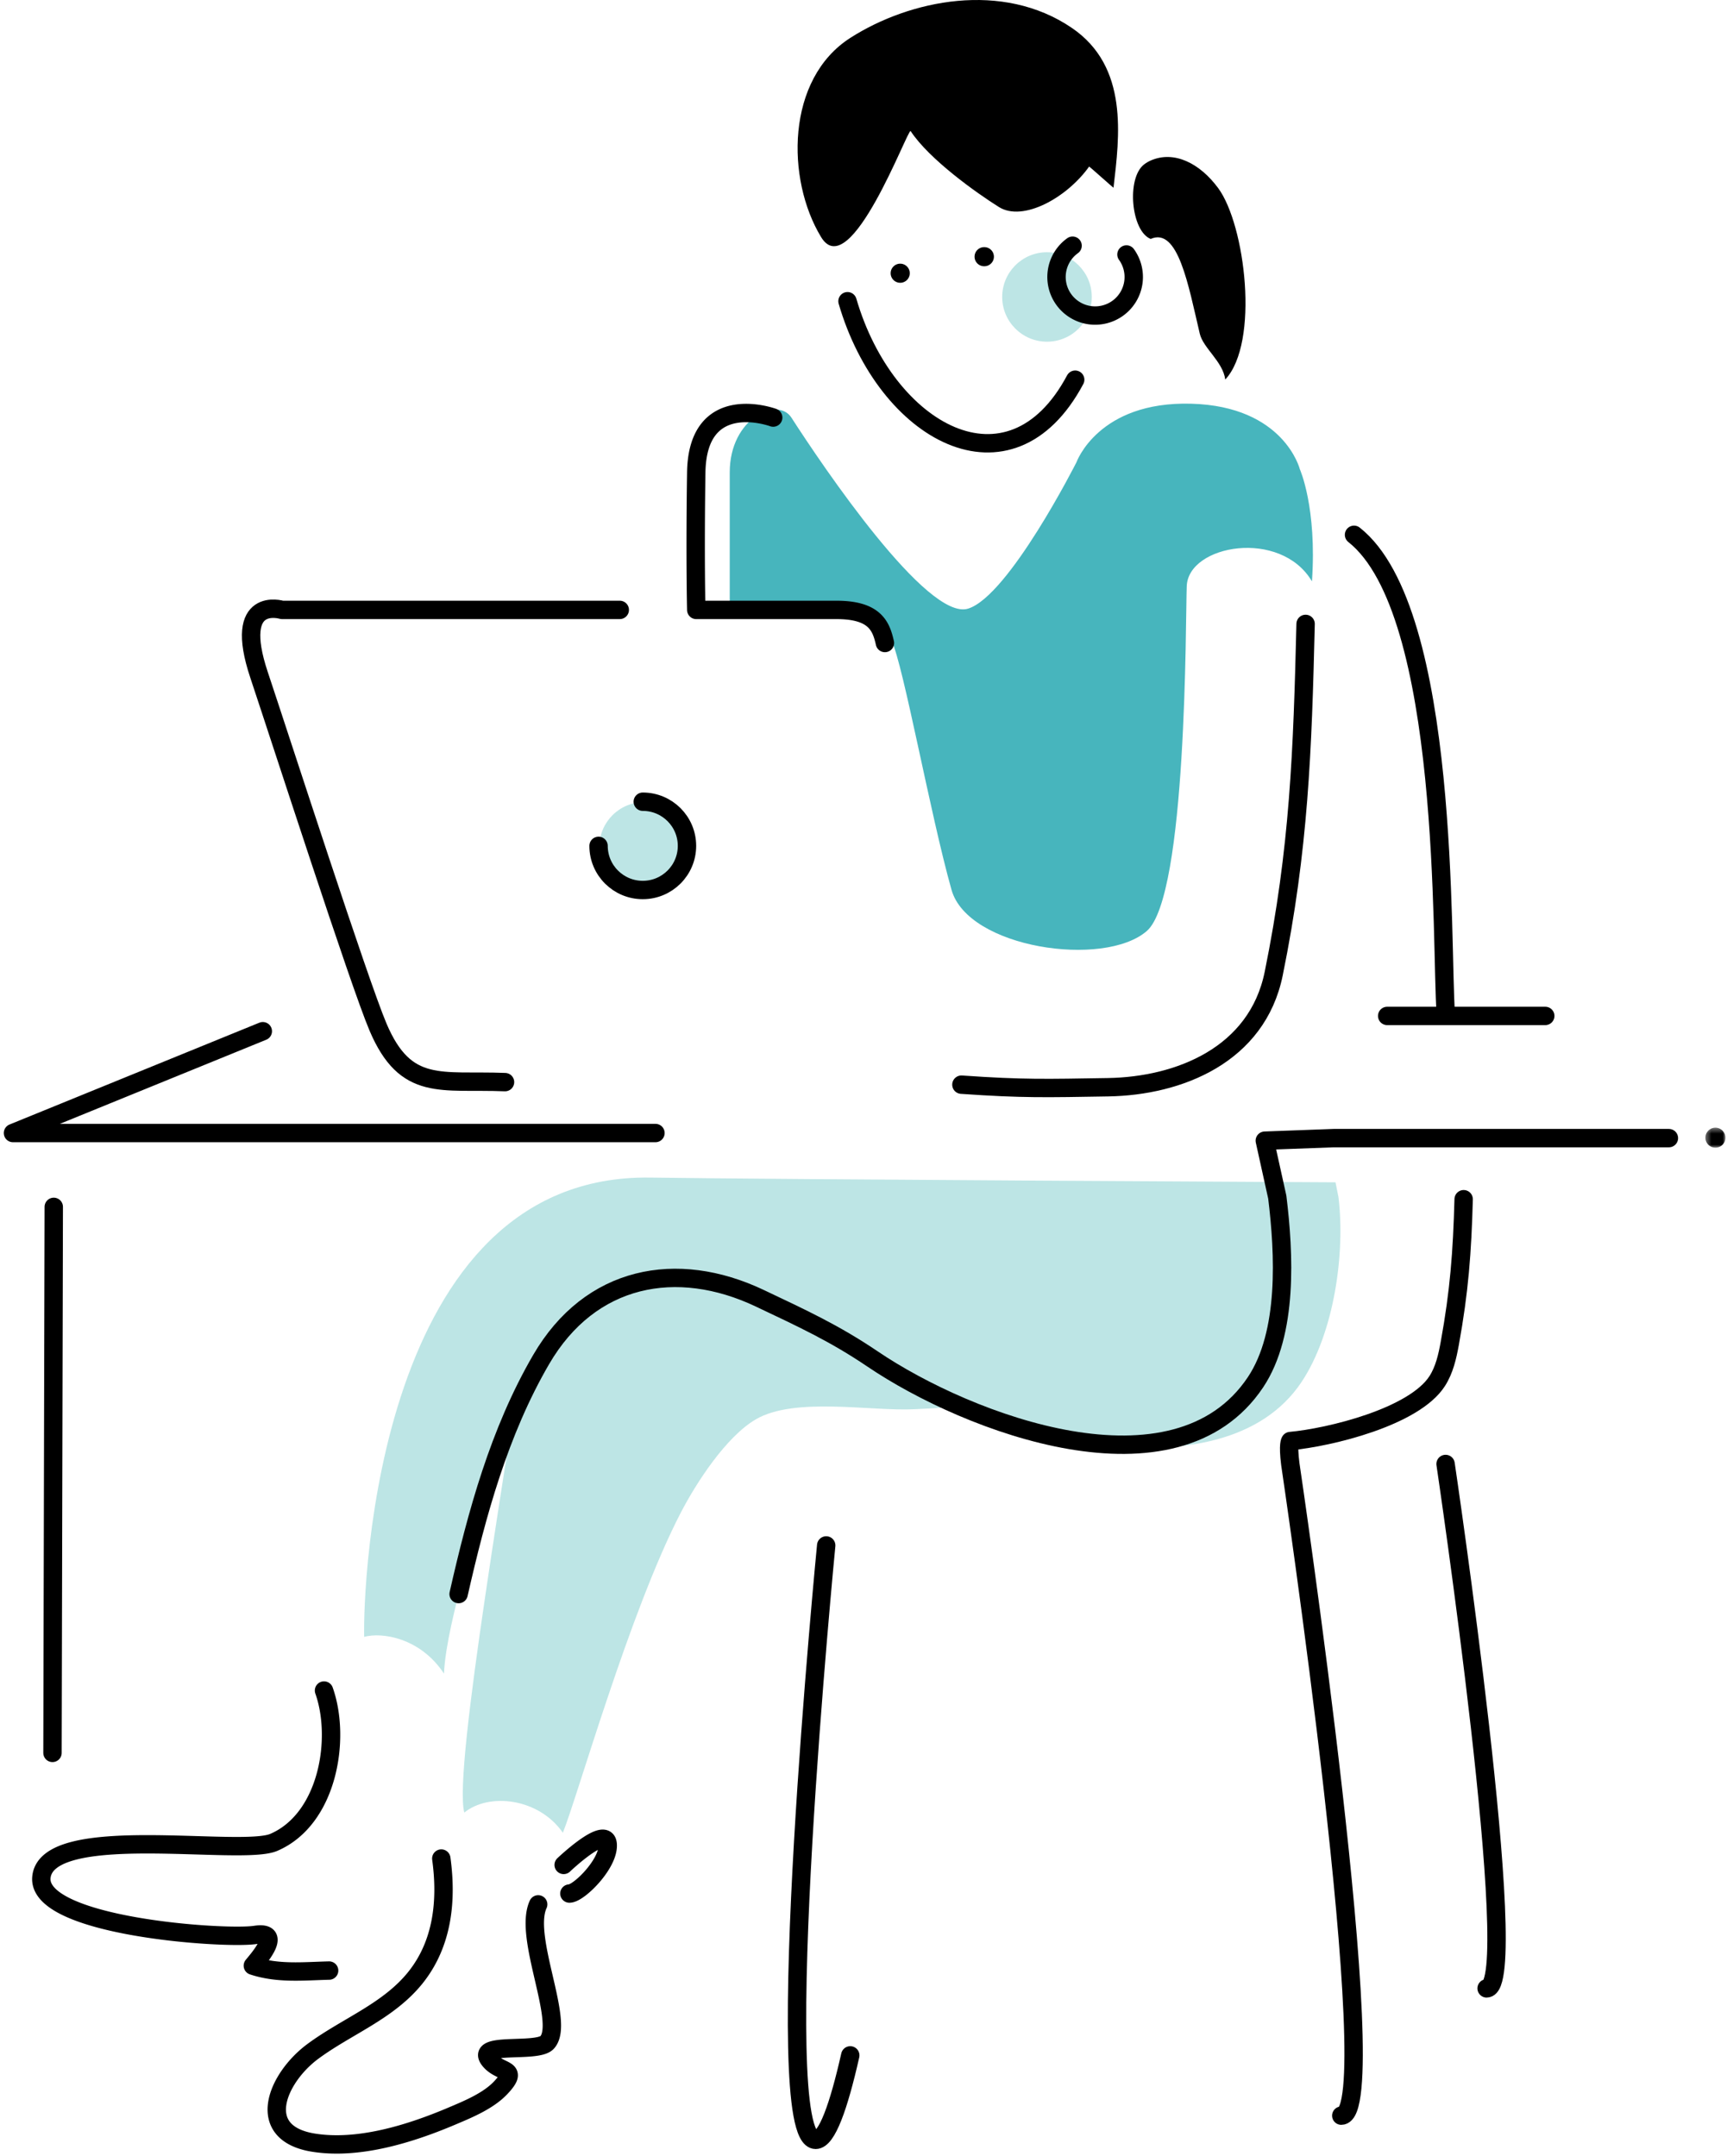 <svg xmlns="http://www.w3.org/2000/svg" xmlns:xlink="http://www.w3.org/1999/xlink" width="310" height="387"><defs><path id="a" d="M.4.435h3.601V4.03h-3.6z"/></defs><g fill="none" fill-rule="evenodd"><path fill="#BDE5E5" d="M123.67 152.006c0 4.434-3.602 8.028-8.041 8.028-4.442 0-8.042-3.594-8.042-8.028 0-4.434 3.6-8.029 8.042-8.029 4.44 0 8.04 3.595 8.04 8.029"/><path stroke="#000" stroke-linecap="round" stroke-linejoin="round" stroke-width="3.3" d="M115.378 143.909c4.383 0 7.936 3.548 7.936 7.924s-3.553 7.924-7.936 7.924-7.936-3.548-7.936-7.924"/><path fill="#BDE5E5" d="M195.977 53.305c0 4.434-3.6 8.029-8.04 8.029-4.441 0-8.041-3.595-8.041-8.029 0-4.434 3.6-8.028 8.04-8.028 4.441 0 8.041 3.594 8.041 8.028m-39.379 165.51l-61.3 13.601c-3.836 27.943-14.025 85.201-11.956 92.946 4.452-3.632 13.376-2.605 17.689 3.616 2.552-6.221 11.96-39.724 21.2-57.51 2.738-5.27 8.087-13.572 13.438-16.695 6.985-4.076 20.59-1.42 28.487-1.817l19.685-.988-27.243-33.153z"/><path fill="#47B5BD" d="M142.052 74.952c-2.426-3.769-11.063.026-11.063 9.85v23.305h21.28s4.175-.592 7.762 6.86c2.151 4.47 6.908 31.048 10.769 44.761 2.95 10.48 27.357 14.055 35.05 7.393 7.25-6.28 6.945-55.952 7.172-61.906.284-7.464 16.872-10.36 22.476-.86.917-13.269-2.172-20.124-2.172-20.124s-2.8-11.308-19.504-11.766c-16.704-.456-20.595 10.511-20.595 10.511s-12.127 23.989-19.45 26.274c-7.322 2.285-26.152-25.644-31.725-34.298"/><path stroke="#000" stroke-linecap="round" stroke-linejoin="round" stroke-width="3.3" d="M111.25 109.478H50.613s-8.924-2.743-4.119 11.653c4.137 12.392 17.974 55.251 21.36 63.228 4.985 11.746 11.359 9.426 22.8 9.882"/><path fill="#000" d="M192.42 5.026c-12.457-8.5-29.074-5.059-39.755 1.753-11.607 7.404-11.566 25.422-5.274 35.782 5.237 8.622 15.624-19.712 16.07-19.032 3.34 5.088 11.899 11.16 15.842 13.63 4.326 2.713 12.217-1.66 16.201-7.263.026-.036 4.367 3.849 4.372 3.805 1.071-9.215 2.765-21.7-7.455-28.675"/><path stroke="#000" stroke-linecap="round" stroke-linejoin="round" stroke-width="3.3" d="M192.999 68.156c-11.687 21.933-34 9.511-40.87-14.087"/><path fill="#BDE5E5" d="M240.257 214.883l-.532-2.656s-101.92-.53-122.99-.85c-49.141-.743-51.595 73.34-51.366 82.44 3.203-.875 10.069.153 14.329 6.596.202-5.073 2.315-12.908 2.625-14.278 3.268-14.417 8.65-29.143 16.184-42.092 14.565-25.034 43.176-13.132 61.292.92 16.688 12.943 59.695 24.312 73.811 3.137 5.879-8.82 7.885-23.121 6.647-33.217"/><path stroke="#000" stroke-linecap="round" stroke-linejoin="round" stroke-width="3.3" d="M234.358 111.991c-.55 22.814-1.168 40.396-5.727 62.786-2.973 14.597-16.997 20.175-29.726 20.382-11.123.18-15.246.314-26.331-.46m-54.919 8.682H2.33l44.845-18.278m252.395 19.191h-60.178l-12.359.458 2.24 10.132c1.237 10.095 1.978 24.396-3.9 33.217-14.35 21.526-51.464 7.533-68.741-4.161-6.845-4.632-12.702-7.323-20.269-10.912-14.86-7.046-30.42-4.126-39.229 11.015-7.534 12.949-11.543 27.676-14.812 42.093M277.377 182.36h-28.374m17.847 174.555c6.63 0-7.366-94.131-7.366-94.131m-111.179 14.623s-10.403 106.697-1.892 106.697c2.02 0 4.144-6.004 6.212-15.162M9.65 216.633l-.228 98.014M243.05 95.998c17.39 13.708 15.56 74.026 16.475 85.906"/><path stroke="#000" stroke-linecap="round" stroke-linejoin="round" stroke-width="3.3" d="M262.729 215.261c-.262 9.545-.78 16.496-2.495 25.9-.428 2.35-.966 4.74-2.258 6.75-4.133 6.44-19.321 10.12-26.366 10.76 0 0-.459.458 0 4.113 0 0 17.39 116.978 9.153 116.978"/><path fill="#000" d="M206.563 28.808c-.421.185-.825.42-1.202.711-3.195 2.467-2.326 11.993 1.188 13.37 4.924-2.181 6.766 8.335 8.814 17.01.614 2.602 4.137 4.983 4.576 8.225 6.178-6.626 3.59-27.758-1.27-34.354-3.306-4.487-7.928-6.79-12.106-4.962"/><path stroke="#000" stroke-linecap="round" stroke-linejoin="round" stroke-width="3.3" d="M202.203 45.68a6.913 6.913 0 0 1-1.576 9.66 6.94 6.94 0 0 1-9.676-1.576 6.914 6.914 0 0 1 1.578-9.66M58.162 303.452c3.084 8.68.684 23.094-9.025 27.259-5.936 2.546-40.717-3.708-41.704 6.255-.876 8.886 32.954 11.186 38.373 10.354 4.922-.757.904 3.935-.418 5.52 4.51 1.489 9.01.993 13.689.877m37.527-11.881c-2.747 5.94 4.959 21.242 1.586 24.806-1.833 1.938-13.037-.228-10.303 3.17 1.93 2.4 5.384 1.317 2.015 4.915-2.256 2.41-5.929 3.903-8.9 5.16-7.364 3.116-16.658 6.026-24.748 4.718-10.74-1.735-6.511-11.63-.099-16.374 6.051-4.478 13.455-7.146 18.315-13.12 4.983-6.128 5.787-13.91 4.744-21.5m21.966 1.142s7.551-7.197 7.895-3.77c.343 3.427-5.149 8.91-6.866 8.91m56.634-224.475c-.682-3.064-1.83-5.94-8.694-5.94h-25.17s-.23-9.596 0-24.675c.23-14.877 13.81-9.85 13.81-9.85"/><path fill="#000" d="M178.408 46.077c0 .947-.768 1.713-1.717 1.713a1.714 1.714 0 1 1 0-3.427c.949 0 1.717.767 1.717 1.714"/><g transform="translate(305.718 201.985)"><mask id="b" fill="#fff"><use xlink:href="#a"/></mask><path fill="#000" d="M3.92 2.766a1.798 1.798 0 0 1-2.25 1.183A1.796 1.796 0 1 1 2.736.517 1.797 1.797 0 0 1 3.92 2.766" mask="url(#b)"/></g><path fill="#000" d="M163.305 49.047a1.715 1.715 0 1 1-3.43-.002 1.715 1.715 0 0 1 3.43.002"/></g></svg>